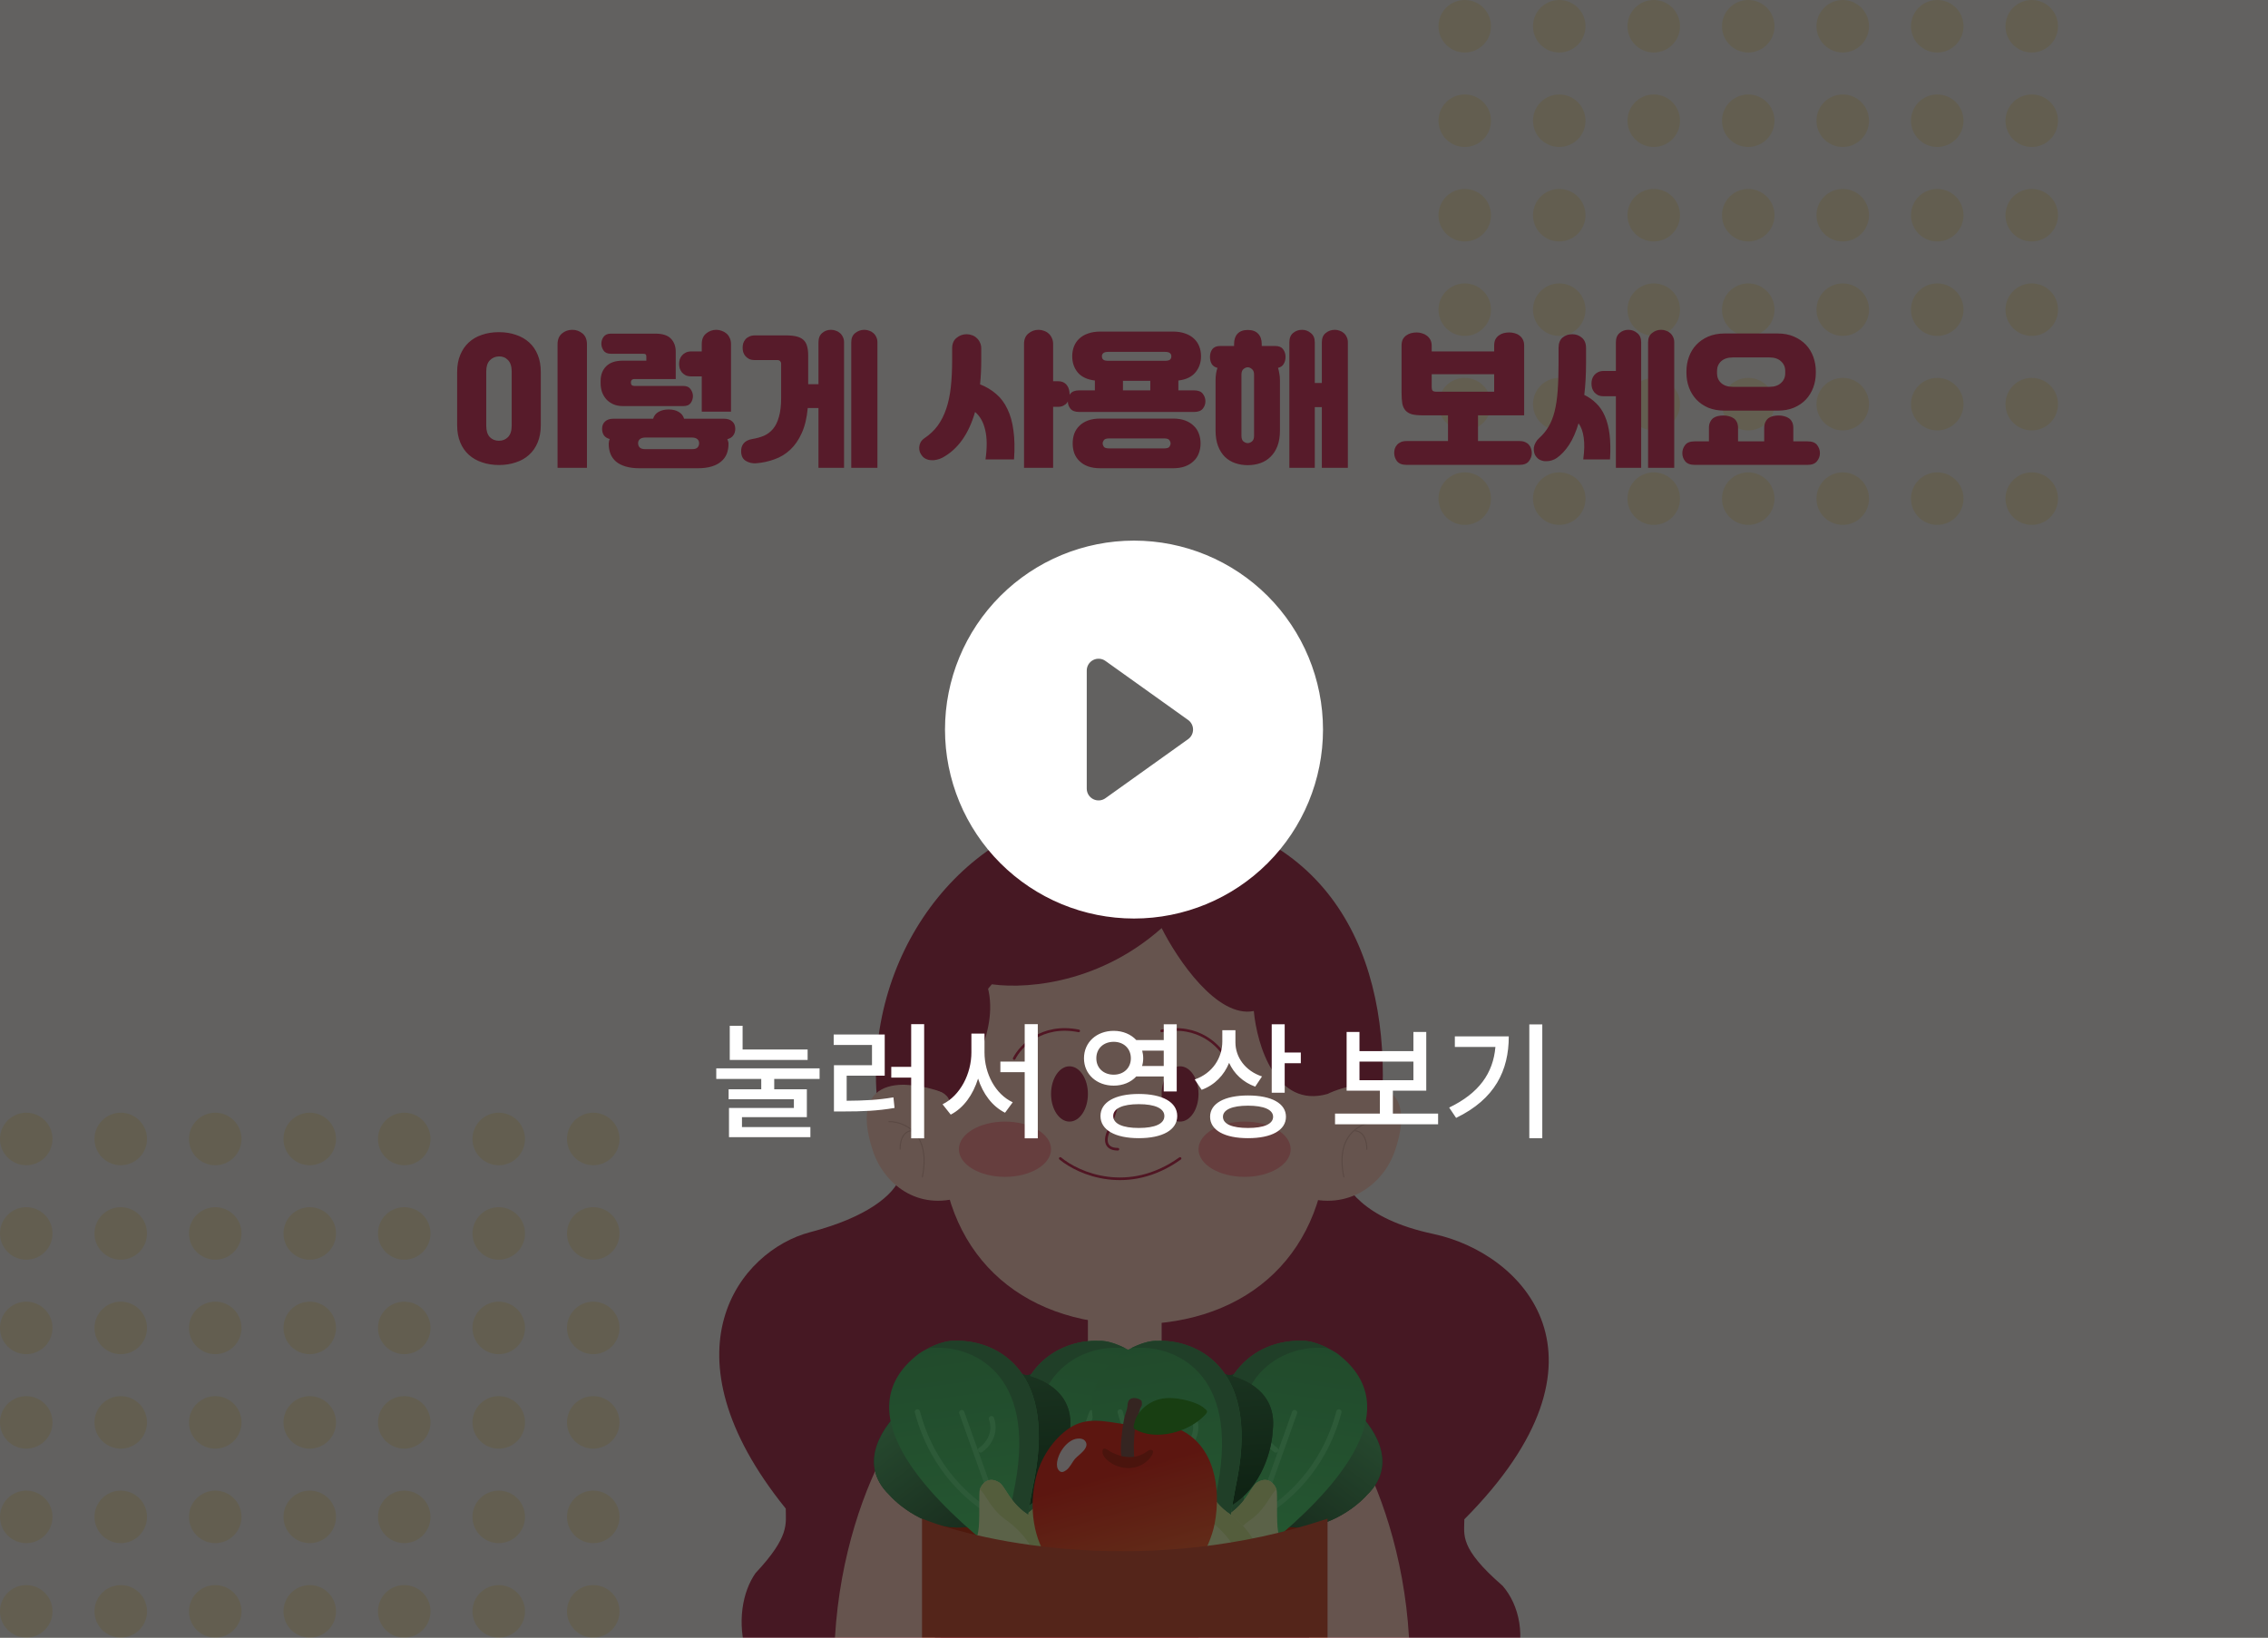 <svg width="432" height="312" viewBox="0 0 432 312" fill="none" xmlns="http://www.w3.org/2000/svg">
<rect x="0" y="0" width="432" height="312" fill="#333333" stroke="none"/>
<g clip-path="url(#clip0_645_13091)">
<rect width="432" height="312" fill="#F5F3EF"/>
<ellipse cx="279" cy="5" rx="5" ry="5" fill="#FFCE31" fill-opacity="0.2"/>
<ellipse cx="279" cy="23" rx="5" ry="5" fill="#FFCE31" fill-opacity="0.2"/>
<ellipse cx="279" cy="41" rx="5" ry="5" fill="#FFCE31" fill-opacity="0.2"/>
<ellipse cx="279" cy="59" rx="5" ry="5" fill="#FFCE31" fill-opacity="0.2"/>
<ellipse cx="279" cy="77" rx="5" ry="5" fill="#FFCE31" fill-opacity="0.2"/>
<ellipse cx="279" cy="95" rx="5" ry="5" fill="#FFCE31" fill-opacity="0.2"/>
<ellipse cx="297" cy="5" rx="5" ry="5" fill="#FFCE31" fill-opacity="0.2"/>
<ellipse cx="297" cy="23" rx="5" ry="5" fill="#FFCE31" fill-opacity="0.2"/>
<ellipse cx="297" cy="41" rx="5" ry="5" fill="#FFCE31" fill-opacity="0.2"/>
<ellipse cx="297" cy="59" rx="5" ry="5" fill="#FFCE31" fill-opacity="0.2"/>
<ellipse cx="297" cy="77" rx="5" ry="5" fill="#FFCE31" fill-opacity="0.2"/>
<ellipse cx="297" cy="95" rx="5" ry="5" fill="#FFCE31" fill-opacity="0.2"/>
<ellipse cx="315" cy="5" rx="5" ry="5" fill="#FFCE31" fill-opacity="0.2"/>
<ellipse cx="315" cy="23" rx="5" ry="5" fill="#FFCE31" fill-opacity="0.2"/>
<ellipse cx="315" cy="41" rx="5" ry="5" fill="#FFCE31" fill-opacity="0.2"/>
<ellipse cx="315" cy="59" rx="5" ry="5" fill="#FFCE31" fill-opacity="0.2"/>
<ellipse cx="315" cy="77" rx="5" ry="5" fill="#FFCE31" fill-opacity="0.2"/>
<ellipse cx="315" cy="95" rx="5" ry="5" fill="#FFCE31" fill-opacity="0.2"/>
<ellipse cx="333" cy="5" rx="5" ry="5" fill="#FFCE31" fill-opacity="0.2"/>
<ellipse cx="333" cy="23" rx="5" ry="5" fill="#FFCE31" fill-opacity="0.2"/>
<ellipse cx="333" cy="41" rx="5" ry="5" fill="#FFCE31" fill-opacity="0.2"/>
<ellipse cx="333" cy="59" rx="5" ry="5" fill="#FFCE31" fill-opacity="0.2"/>
<ellipse cx="333" cy="77" rx="5" ry="5" fill="#FFCE31" fill-opacity="0.2"/>
<ellipse cx="333" cy="95" rx="5" ry="5" fill="#FFCE31" fill-opacity="0.2"/>
<ellipse cx="351" cy="5" rx="5" ry="5" fill="#FFCE31" fill-opacity="0.2"/>
<ellipse cx="351" cy="23" rx="5" ry="5" fill="#FFCE31" fill-opacity="0.2"/>
<ellipse cx="351" cy="41" rx="5" ry="5" fill="#FFCE31" fill-opacity="0.2"/>
<ellipse cx="351" cy="59" rx="5" ry="5" fill="#FFCE31" fill-opacity="0.2"/>
<ellipse cx="351" cy="77" rx="5" ry="5" fill="#FFCE31" fill-opacity="0.2"/>
<ellipse cx="351" cy="95" rx="5" ry="5" fill="#FFCE31" fill-opacity="0.2"/>
<ellipse cx="369" cy="5" rx="5" ry="5" fill="#FFCE31" fill-opacity="0.2"/>
<ellipse cx="369" cy="23" rx="5" ry="5" fill="#FFCE31" fill-opacity="0.2"/>
<ellipse cx="369" cy="41" rx="5" ry="5" fill="#FFCE31" fill-opacity="0.2"/>
<ellipse cx="369" cy="59" rx="5" ry="5" fill="#FFCE31" fill-opacity="0.2"/>
<ellipse cx="369" cy="77" rx="5" ry="5" fill="#FFCE31" fill-opacity="0.2"/>
<ellipse cx="369" cy="95" rx="5" ry="5" fill="#FFCE31" fill-opacity="0.2"/>
<ellipse cx="387" cy="5" rx="5" ry="5" fill="#FFCE31" fill-opacity="0.2"/>
<ellipse cx="387" cy="23" rx="5" ry="5" fill="#FFCE31" fill-opacity="0.2"/>
<ellipse cx="387" cy="41" rx="5" ry="5" fill="#FFCE31" fill-opacity="0.2"/>
<ellipse cx="387" cy="59" rx="5" ry="5" fill="#FFCE31" fill-opacity="0.2"/>
<ellipse cx="387" cy="77" rx="5" ry="5" fill="#FFCE31" fill-opacity="0.2"/>
<ellipse cx="387" cy="95" rx="5" ry="5" fill="#FFCE31" fill-opacity="0.2"/>
<g clip-path="url(#clip1_645_13091)">
<path d="M154.319 234.756C165.058 231.947 170.238 227.733 171.517 224.222L228.289 231.244V333.067H159.255C139.312 323.235 138.978 306.733 143.914 299.711C150.484 292.689 149.667 290.348 149.667 287.422C125.555 257.578 140.896 238.267 154.319 234.756Z" fill="#AE3C58"/>
<path d="M273.018 235.095C259.388 232.196 256.245 226.091 254.622 222.467L179.133 231.471V336.578H266.753C292.065 326.43 292.489 309.395 286.224 302.146C277.886 294.897 278.922 292.481 278.922 289.461C309.526 258.654 290.055 238.72 273.018 235.095Z" fill="#AE3C58"/>
<path d="M165.089 350.622C151.044 314.107 164.024 280.985 172.802 269.867L178.069 283.911V331.311L165.089 350.622Z" fill="#FFD2C3"/>
<path d="M262.336 350.622C276.38 314.107 263.4 280.985 254.623 269.867L249.356 283.911V331.311L262.336 350.622Z" fill="#FFD2C3"/>
<path d="M263.399 204.851C263.399 231.998 241.805 252.311 215.168 252.311C188.53 252.311 166.844 231.998 166.844 204.851C166.844 177.703 186.775 154 213.413 154C250.002 154 263.399 177.703 263.399 204.851Z" fill="#AE3C58"/>
<path d="M252.867 215.961C252.867 238.546 237.99 252.311 216 252.311C194.01 252.311 179.133 238.546 179.133 215.961C179.133 193.376 194.01 175.067 216 175.067C237.99 175.067 252.867 193.376 252.867 215.961Z" fill="#FFD2C4"/>
<path d="M265.712 219.227C270.966 203.778 257.686 205.768 250.389 208.694C243.384 217.121 246.01 225.079 248.199 228.005C256.956 230.814 263.59 225.468 265.712 219.227Z" fill="#FFD2C3"/>
<path d="M262.533 213.689C259.614 213.689 254.215 215.796 255.966 224.222" stroke="#E1B6A8" stroke-width="0.2" stroke-linecap="round"/>
<path d="M258.155 215.444C258.884 215.444 260.344 216.147 260.344 218.956" stroke="#E1B6A8" stroke-width="0.2" stroke-linecap="round"/>
<path d="M166.25 219.227C161.161 203.778 174.025 205.768 181.093 208.694C187.878 217.121 185.334 225.079 183.214 228.005C174.732 230.814 168.306 225.468 166.25 219.227Z" fill="#FFD2C3"/>
<path d="M169.33 213.689C172.157 213.689 177.387 215.796 175.691 224.222" stroke="#E1B6A8" stroke-width="0.2" stroke-linecap="round"/>
<path d="M173.571 215.444C172.864 215.444 171.45 216.147 171.45 218.956" stroke="#E1B6A8" stroke-width="0.2" stroke-linecap="round"/>
<rect x="207.222" y="234.756" width="14.044" height="24.578" fill="#FFD2C3"/>
<ellipse cx="203.711" cy="208.422" rx="3.511" ry="5.267" fill="#AE3C58"/>
<ellipse cx="224.778" cy="208.422" rx="3.511" ry="5.267" fill="#AE3C58"/>
<path d="M193.178 201.674C194.348 199.333 198.444 195.003 205.467 196.408" stroke="#C73658" stroke-width="0.5" stroke-linecap="round"/>
<path d="M233.556 201.674C232.385 199.333 228.289 195.003 221.267 196.408" stroke="#C73658" stroke-width="0.5" stroke-linecap="round"/>
<path d="M212.933 210.178L211.177 215.444C210.592 216.615 210.124 218.956 212.933 218.956" stroke="#C73658" stroke-width="0.5" stroke-linecap="round"/>
<path d="M201.956 220.711C205.467 223.637 214.947 227.733 224.778 220.711" stroke="#C73658" stroke-width="0.5" stroke-linecap="round"/>
<ellipse cx="237.066" cy="218.956" rx="8.778" ry="5.267" fill="#FF9C9C"/>
<ellipse cx="191.422" cy="218.956" rx="8.778" ry="5.267" fill="#FF9C9C"/>
<path d="M180.889 210.178C180.889 207.369 175.037 206.667 172.111 206.667L182.645 178.578L200.2 168.044H247.6L259.889 206.667C257.08 206.667 254.037 207.837 252.867 208.422C243.036 211.231 239.408 199.059 238.822 192.622C231.8 194.027 224.193 182.674 221.267 176.822C208.627 188.058 193.763 188.526 187.911 187.356C190.72 195.782 184.4 206.081 180.889 210.178Z" fill="#AE3C58"/>
<path d="M175.622 289.339C207.924 279.508 240.578 285.243 252.867 289.339L245.844 305.139H186.155L175.622 289.339Z" fill="#C23E20"/>
<path d="M260.376 284.826C266.749 278.693 261.241 271.227 257.691 268.261L241.536 282.213L237.226 294.954C238.898 291.283 243.146 290.689 245.061 290.85C252.045 291.985 258.181 287.307 260.376 284.826Z" fill="#428151"/>
<path d="M260.376 284.826C266.749 278.693 261.241 271.227 257.691 268.261L241.536 282.213L237.226 294.954C238.898 291.283 243.146 290.689 245.061 290.85C252.045 291.985 258.181 287.307 260.376 284.826Z" fill="url(#paint0_linear_645_13091)"/>
<path d="M225.973 272.572C224.913 263.791 233.9 261.488 238.526 261.435L242.222 282.458L237.508 295.054C238.533 291.153 235.617 288.007 234.031 286.922C227.902 283.386 226.105 275.882 225.973 272.572Z" fill="#428151"/>
<path d="M225.973 272.572C224.913 263.791 233.9 261.488 238.526 261.435L242.222 282.458L237.508 295.054C238.533 291.153 235.617 288.007 234.031 286.922C227.902 283.386 226.105 275.882 225.973 272.572Z" fill="url(#paint1_linear_645_13091)"/>
<path d="M232.698 281.543C228.636 259.942 241.141 255.159 247.901 255.468C250.307 255.321 253.477 257.036 254.762 257.912C269.298 268.968 252.323 285.385 242.657 293.488C238.537 294.54 235.329 291.928 234.24 290.49C233.922 287.858 233.079 283.429 232.698 281.543Z" fill="url(#paint2_linear_645_13091)"/>
<path fill-rule="evenodd" clip-rule="evenodd" d="M251.627 256.795C244.867 256.486 232.362 261.269 236.424 282.87C236.806 284.756 237.649 289.185 237.966 291.817C238.38 292.364 239.1 293.08 240.06 293.7C237.217 293.438 235.087 291.608 234.24 290.49C233.922 287.858 233.079 283.429 232.698 281.543C228.636 259.942 241.141 255.159 247.901 255.468C249.524 255.368 251.495 256.117 253.001 256.883C252.528 256.803 252.065 256.768 251.627 256.795Z" fill="#509E64"/>
<path d="M242.145 287.503C244.472 285.883 251.984 280.511 255.034 269.001" stroke="#71E08D" stroke-linecap="round"/>
<path d="M246.586 269.141L241.277 284.045" stroke="#71E08D" stroke-linecap="round"/>
<path d="M233.085 301.743C224.784 297.947 230.325 291.313 234.133 288.47C237.43 286.286 238.331 283.14 239.424 282.456C241.585 281.106 242.809 282.778 243.15 283.784C243.381 284.462 243.075 289.889 243.448 291.788C246.87 306.653 237.475 303.657 233.085 301.743Z" fill="#E3F5B5"/>
<path fill-rule="evenodd" clip-rule="evenodd" d="M236.648 302.994C228.585 299.186 234.077 292.621 237.86 289.798C239.937 288.422 241.063 286.664 241.885 285.381C242.368 284.627 242.746 284.037 243.15 283.784C243.15 283.784 243.15 283.784 243.15 283.784C242.809 282.778 241.585 281.106 239.424 282.456C239.02 282.709 238.641 283.3 238.158 284.054C237.336 285.337 236.21 287.094 234.133 288.47C230.325 291.313 224.784 297.947 233.085 301.743C234.083 302.178 235.341 302.67 236.648 302.994Z" fill="#D1E896"/>
<path d="M243 276.261C241.868 275.508 239.871 273.257 240.933 270.276" stroke="#71E08D" stroke-linecap="round"/>
<path d="M221.755 284.826C228.127 278.693 222.62 271.227 219.069 268.261L202.914 282.213L198.604 294.954C200.276 291.283 204.524 290.689 206.439 290.85C213.423 291.985 219.559 287.307 221.755 284.826Z" fill="#428151"/>
<path d="M221.755 284.826C228.127 278.693 222.62 271.227 219.069 268.261L202.914 282.213L198.604 294.954C200.276 291.283 204.524 290.689 206.439 290.85C213.423 291.985 219.559 287.307 221.755 284.826Z" fill="url(#paint3_linear_645_13091)"/>
<path d="M187.351 272.572C186.291 263.791 195.278 261.488 199.904 261.435L203.601 282.458L198.886 295.054C199.912 291.153 196.996 288.007 195.409 286.922C189.281 283.386 187.484 275.882 187.351 272.572Z" fill="#428151"/>
<path d="M187.351 272.572C186.291 263.791 195.278 261.488 199.904 261.435L203.601 282.458L198.886 295.054C199.912 291.153 196.996 288.007 195.409 286.922C189.281 283.386 187.484 275.882 187.351 272.572Z" fill="url(#paint4_linear_645_13091)"/>
<path d="M194.076 281.543C190.014 259.942 202.519 255.159 209.279 255.468C211.685 255.321 214.856 257.036 216.14 257.912C230.676 268.968 213.702 285.385 204.035 293.488C199.915 294.54 196.707 291.928 195.618 290.49C195.301 287.858 194.458 283.429 194.076 281.543Z" fill="url(#paint5_linear_645_13091)"/>
<path fill-rule="evenodd" clip-rule="evenodd" d="M213.006 256.795C206.245 256.486 193.74 261.269 197.803 282.87C198.184 284.756 199.027 289.185 199.345 291.817C199.759 292.364 200.479 293.08 201.438 293.7C198.595 293.438 196.465 291.608 195.618 290.49C195.3 287.858 194.458 283.429 194.076 281.543C190.014 259.942 202.519 255.159 209.279 255.468C210.903 255.368 212.874 256.117 214.379 256.883C213.907 256.803 213.443 256.768 213.006 256.795Z" fill="#509E64"/>
<path d="M203.524 287.503C205.85 285.883 213.362 280.511 216.412 269.001" stroke="#71E08D" stroke-linecap="round"/>
<path d="M207.964 269.141L202.656 284.045" stroke="#71E08D" stroke-linecap="round"/>
<path d="M194.463 301.743C186.163 297.947 191.704 291.313 195.511 288.47C198.809 286.286 199.709 283.14 200.803 282.456C202.963 281.106 204.187 282.778 204.529 283.784C204.76 284.462 204.454 289.889 204.827 291.788C208.248 306.653 198.853 303.657 194.463 301.743Z" fill="#E3F5B5"/>
<path fill-rule="evenodd" clip-rule="evenodd" d="M198.025 302.994C189.963 299.185 195.455 292.621 199.237 289.798C201.314 288.422 202.44 286.664 203.263 285.381C203.746 284.627 204.124 284.037 204.529 283.784C204.187 282.778 202.963 281.106 200.803 282.456C200.398 282.709 200.02 283.3 199.536 284.054C198.714 285.337 197.588 287.094 195.511 288.47C191.703 291.313 186.163 297.947 194.463 301.743C195.461 302.178 196.718 302.669 198.025 302.994Z" fill="#D1E896"/>
<path d="M204.378 276.261C203.247 275.508 201.249 273.257 202.311 270.276" stroke="#71E08D" stroke-linecap="round"/>
<path d="M208.024 284.826C201.652 278.693 207.159 271.227 210.709 268.261L226.865 282.213L231.174 294.954C229.503 291.283 225.255 290.689 223.34 290.85C216.356 291.985 210.219 287.307 208.024 284.826Z" fill="#428151"/>
<path d="M208.024 284.826C201.652 278.693 207.159 271.227 210.709 268.261L226.865 282.213L231.174 294.954C229.503 291.283 225.255 290.689 223.34 290.85C216.356 291.985 210.219 287.307 208.024 284.826Z" fill="url(#paint6_linear_645_13091)"/>
<path d="M242.427 272.572C243.487 263.791 234.5 261.488 229.874 261.435L226.177 282.458L230.892 295.054C229.867 291.153 232.783 288.007 234.369 286.922C240.497 283.386 242.294 275.882 242.427 272.572Z" fill="#428151"/>
<path d="M242.427 272.572C243.487 263.791 234.5 261.488 229.874 261.435L226.177 282.458L230.892 295.054C229.867 291.153 232.783 288.007 234.369 286.922C240.497 283.386 242.294 275.882 242.427 272.572Z" fill="url(#paint7_linear_645_13091)"/>
<path d="M235.702 281.543C239.765 259.942 227.26 255.159 220.5 255.468C218.093 255.321 214.923 257.036 213.639 257.912C199.102 268.968 216.077 285.385 225.744 293.488C229.863 294.54 233.071 291.928 234.161 290.49C234.478 287.858 235.321 283.429 235.702 281.543Z" fill="url(#paint8_linear_645_13091)"/>
<path fill-rule="evenodd" clip-rule="evenodd" d="M216.773 256.795C223.533 256.486 236.038 261.269 231.976 282.87C231.595 284.756 230.752 289.185 230.434 291.817C230.02 292.364 229.3 293.08 228.34 293.7C231.184 293.438 233.313 291.608 234.161 290.49C234.478 287.858 235.321 283.429 235.703 281.543C239.765 259.942 227.26 255.159 220.5 255.468C218.876 255.368 216.905 256.117 215.4 256.883C215.872 256.803 216.335 256.768 216.773 256.795Z" fill="#509E64"/>
<path d="M226.255 287.503C223.928 285.883 216.416 280.511 213.366 269.001" stroke="#71E08D" stroke-linecap="round"/>
<path d="M221.814 269.141L227.123 284.045" stroke="#71E08D" stroke-linecap="round"/>
<path d="M235.315 301.743C243.615 297.947 238.075 291.313 234.267 288.47C230.97 286.286 230.069 283.14 228.976 282.456C226.815 281.106 225.591 282.778 225.25 283.784C225.019 284.462 225.325 289.889 224.952 291.788C221.53 306.653 230.925 303.657 235.315 301.743Z" fill="#E3F5B5"/>
<path fill-rule="evenodd" clip-rule="evenodd" d="M231.753 302.994C239.815 299.185 234.323 292.621 230.541 289.798C228.464 288.422 227.338 286.664 226.515 285.381C226.032 284.627 225.654 284.037 225.249 283.784C225.25 283.784 225.25 283.784 225.25 283.784C225.591 282.778 226.815 281.106 228.976 282.456C229.38 282.709 229.759 283.3 230.242 284.054C231.064 285.337 232.19 287.094 234.267 288.47C238.075 291.313 243.616 297.947 235.315 301.743C234.317 302.178 233.059 302.669 231.753 302.994Z" fill="#D1E896"/>
<path d="M225.4 276.261C226.532 275.508 228.529 273.257 227.467 270.276" stroke="#71E08D" stroke-linecap="round"/>
<path d="M169.402 284.826C163.03 278.693 168.537 271.227 172.087 268.261L188.242 282.213L192.552 294.954C190.881 291.283 186.633 290.689 184.717 290.85C177.733 291.985 171.597 287.307 169.402 284.826Z" fill="#428151"/>
<path d="M169.402 284.826C163.03 278.693 168.537 271.227 172.087 268.261L188.242 282.213L192.552 294.954C190.881 291.283 186.633 290.689 184.717 290.85C177.733 291.985 171.597 287.307 169.402 284.826Z" fill="url(#paint9_linear_645_13091)"/>
<path d="M203.805 272.572C204.866 263.791 195.879 261.488 191.253 261.435L187.556 282.458L192.271 295.054C191.245 291.153 194.161 288.007 195.747 286.922C201.876 283.386 203.673 275.882 203.805 272.572Z" fill="#428151"/>
<path d="M203.805 272.572C204.866 263.791 195.879 261.488 191.253 261.435L187.556 282.458L192.271 295.054C191.245 291.153 194.161 288.007 195.747 286.922C201.876 283.386 203.673 275.882 203.805 272.572Z" fill="url(#paint10_linear_645_13091)"/>
<path d="M197.08 281.543C201.143 259.942 188.638 255.159 181.878 255.468C179.471 255.321 176.301 257.036 175.017 257.912C160.48 268.968 177.455 285.385 187.122 293.488C191.241 294.54 194.449 291.928 195.538 290.49C195.856 287.858 196.699 283.429 197.08 281.543Z" fill="url(#paint11_linear_645_13091)"/>
<path fill-rule="evenodd" clip-rule="evenodd" d="M178.151 256.795C184.912 256.486 197.417 261.269 193.354 282.87C192.973 284.756 192.13 289.185 191.812 291.817C191.398 292.364 190.678 293.08 189.719 293.7C192.562 293.438 194.691 291.608 195.538 290.49C195.856 287.858 196.699 283.429 197.08 281.543C201.143 259.942 188.638 255.159 181.878 255.468C180.254 255.368 178.283 256.117 176.778 256.883C177.25 256.803 177.713 256.768 178.151 256.795Z" fill="#509E64"/>
<path d="M187.633 287.503C185.306 285.883 177.794 280.511 174.744 269.001" stroke="#71E08D" stroke-linecap="round"/>
<path d="M183.192 269.141L188.501 284.045" stroke="#71E08D" stroke-linecap="round"/>
<path d="M196.693 301.743C204.993 297.947 199.453 291.313 195.645 288.47C192.348 286.286 191.447 283.14 190.353 282.456C188.193 281.106 186.969 282.778 186.627 283.784C186.397 284.462 186.703 289.889 186.33 291.788C182.908 306.653 192.303 303.657 196.693 301.743Z" fill="#E3F5B5"/>
<path fill-rule="evenodd" clip-rule="evenodd" d="M193.131 302.994C201.193 299.185 195.701 292.621 191.918 289.798C189.842 288.422 188.716 286.664 187.893 285.381C187.41 284.627 187.032 284.037 186.627 283.784C186.627 283.784 186.627 283.784 186.627 283.784C186.969 282.778 188.193 281.106 190.354 282.456C190.758 282.709 191.137 283.3 191.62 284.054C192.442 285.337 193.568 287.094 195.645 288.47C199.453 291.313 204.993 297.947 196.693 301.743C195.695 302.178 194.437 302.669 193.131 302.994Z" fill="#D1E896"/>
<path d="M186.778 276.261C187.91 275.508 189.907 273.257 188.845 270.276" stroke="#71E08D" stroke-linecap="round"/>
<path d="M213.987 271.313C210.437 270.808 206.936 269.872 203.628 272.134C200.539 274.248 198.173 277.857 197.271 281.72C195.996 287.177 196.754 293.391 200.157 297.763C202.027 300.161 205.135 302.716 207.913 303.665C215.046 306.109 223.861 304.952 228.336 297.667C229.614 295.588 230.895 292.768 231.362 290.302C232.673 283.4 231.206 275.312 224.688 272.342C221.785 271.019 218.684 271.747 215.65 271.507C215.091 271.46 214.539 271.392 213.987 271.313V271.313Z" fill="url(#paint12_linear_645_13091)"/>
<path d="M217.471 267.013C217.449 266.92 217.406 266.837 217.344 266.78C217.213 266.669 216.942 266.558 216.788 266.497C216.556 266.4 216.308 266.361 216.066 266.361C215.974 266.361 215.886 266.364 215.801 266.375C215.474 266.418 215.193 266.551 215.007 266.841C214.758 267.217 214.801 267.644 214.736 268.081C214.644 268.704 214.376 269.271 214.229 269.88C214.115 270.349 214.023 270.826 213.941 271.306C213.879 271.657 213.827 272.008 213.788 272.363C213.647 273.678 213.451 274.994 213.503 276.323C213.507 276.506 213.513 276.689 213.523 276.871C213.526 276.965 213.536 277.054 213.549 277.147C213.569 277.269 213.575 277.409 213.588 277.549C213.595 277.599 213.598 277.649 213.605 277.699C213.641 277.914 213.709 278.115 213.896 278.226C214.128 278.369 214.402 278.434 214.677 278.437C214.762 278.437 214.843 278.423 214.928 278.416L215.144 278.402C215.249 278.369 215.353 278.326 215.464 278.294C215.638 278.247 215.808 278.151 215.929 278.004C216.036 277.871 216.05 277.735 216.043 277.577L216.033 277.466C216.02 277.326 216.01 277.183 216.004 277.04C215.991 276.757 215.981 276.466 215.974 276.183C215.955 275.545 215.965 274.9 216.017 274.263C216.053 273.883 216.069 273.496 216.099 273.116C216.135 272.585 216.203 272.059 216.285 271.532C216.304 271.421 216.314 271.313 216.334 271.206C216.452 270.532 216.671 269.926 216.906 269.289C217.014 268.995 217.06 268.683 217.158 268.4C217.265 268.106 217.504 267.945 217.504 267.594C217.504 267.432 217.517 267.199 217.471 267.013V267.013Z" fill="#855C52"/>
<path d="M206.649 274.489C206.166 273.922 205.019 273.986 204.24 274.382C203.278 274.869 202.475 275.79 201.949 276.785C201.497 277.642 200.888 279.404 201.771 280.233C202.204 280.636 202.649 280.411 203.065 280.12C203.819 279.594 204.198 278.583 204.806 277.892C205.432 277.186 207.768 275.783 206.649 274.489V274.489Z" fill="#F1E7E7"/>
<path d="M213.749 277.437C212.984 277.258 212.238 276.961 211.539 276.584C211.173 276.387 210.114 275.463 210.006 276.434C209.869 277.606 211.343 278.616 212.075 278.992C213.337 279.645 214.749 279.878 216.105 279.577C217.413 279.286 218.527 278.58 219.364 277.34C219.472 277.179 219.544 276.989 219.596 276.81C219.782 276.161 219.135 276.154 218.789 276.337C218.508 276.484 218.266 276.72 217.988 276.867C217.452 277.151 216.89 277.38 216.318 277.502C215.461 277.681 214.595 277.634 213.749 277.437V277.437Z" fill="#B93221"/>
<path d="M222.515 266.359C224.555 266.302 227.976 267.064 229.36 268.279C229.529 268.432 229.853 268.646 229.901 268.834C229.977 269.142 229.684 269.406 229.469 269.631C226.426 272.874 220.193 274.555 216.248 272.352C215.696 272.044 215.992 271.472 216.104 271C216.558 269.114 218.302 267.384 220.452 266.699C221.126 266.485 221.822 266.377 222.515 266.359V266.359Z" fill="#3B9A2C"/>
<path d="M252.867 289.339C219.16 300.575 187.326 294.021 175.622 289.339V338.495C212.489 349.028 237.652 342.591 252.867 338.495V289.339Z" fill="#D25C41"/>
</g>
<path d="M87.076 70.872C87.076 69.64 87.272 68.557 87.664 67.624C88.056 66.672 88.598 65.879 89.288 65.244C89.998 64.591 90.838 64.105 91.808 63.788C92.779 63.452 93.852 63.284 95.028 63.284C96.204 63.284 97.278 63.452 98.248 63.788C99.219 64.105 100.059 64.581 100.768 65.216C101.478 65.851 102.028 66.644 102.42 67.596C102.812 68.548 103.008 69.64 103.008 70.872V81.008C103.008 82.24 102.812 83.332 102.42 84.284C102.028 85.236 101.478 86.029 100.768 86.664C100.078 87.299 99.238 87.775 98.248 88.092C97.278 88.428 96.214 88.596 95.056 88.596C93.88 88.596 92.807 88.428 91.836 88.092C90.866 87.775 90.026 87.299 89.316 86.664C88.607 86.029 88.056 85.236 87.664 84.284C87.272 83.332 87.076 82.24 87.076 81.008V70.872ZM92.62 81.12C92.62 82.072 92.844 82.791 93.292 83.276C93.759 83.743 94.338 83.976 95.028 83.976C95.719 83.976 96.298 83.743 96.764 83.276C97.231 82.791 97.464 82.072 97.464 81.12V70.76C97.464 69.808 97.231 69.089 96.764 68.604C96.298 68.119 95.719 67.885 95.028 67.904C94.338 67.923 93.759 68.175 93.292 68.66C92.844 69.127 92.62 69.827 92.62 70.76V81.12ZM106.2 89.128V65.608C106.2 64.693 106.48 64.003 107.04 63.536C107.6 63.069 108.254 62.836 109 62.836C109.747 62.836 110.4 63.069 110.96 63.536C111.52 64.003 111.8 64.693 111.8 65.608V89.128H106.2ZM121.824 89.212C120.798 89.212 119.911 89.1 119.164 88.876C118.418 88.652 117.802 88.335 117.316 87.924C116.85 87.513 116.504 87.028 116.28 86.468C116.056 85.889 115.944 85.255 115.944 84.564C115.944 84.228 116.01 83.92 116.14 83.64C115.674 83.528 115.31 83.304 115.048 82.968C114.806 82.613 114.684 82.193 114.684 81.708C114.684 81.111 114.871 80.644 115.244 80.308C115.618 79.953 116.15 79.776 116.84 79.776H124.4C124.587 79.179 124.942 78.74 125.464 78.46C125.987 78.161 126.622 78.012 127.368 78.012C128.115 78.012 128.74 78.161 129.244 78.46C129.767 78.74 130.122 79.179 130.308 79.776H137.896C138.587 79.776 139.119 79.953 139.492 80.308C139.866 80.644 140.052 81.111 140.052 81.708C140.052 82.193 139.922 82.613 139.66 82.968C139.399 83.323 139.026 83.556 138.54 83.668C138.69 84.004 138.764 84.303 138.764 84.564C138.764 85.255 138.652 85.889 138.428 86.468C138.204 87.028 137.85 87.513 137.364 87.924C136.898 88.335 136.291 88.652 135.544 88.876C134.798 89.1 133.911 89.212 132.884 89.212H121.824ZM118.632 77.368C117.942 77.368 117.326 77.247 116.784 77.004C116.262 76.761 115.823 76.444 115.468 76.052C115.114 75.641 114.843 75.175 114.656 74.652C114.488 74.129 114.404 73.588 114.404 73.028V72.58C114.404 71.423 114.759 70.489 115.468 69.78C116.178 69.071 117.232 68.716 118.632 68.716H123.112V67.932C123.112 67.745 123.075 67.615 123 67.54C122.926 67.447 122.758 67.4 122.496 67.4H116.364C115.711 67.4 115.244 67.195 114.964 66.784C114.684 66.373 114.544 65.944 114.544 65.496C114.544 65.011 114.684 64.572 114.964 64.18C115.263 63.769 115.73 63.564 116.364 63.564H124.792C126.192 63.564 127.191 63.881 127.788 64.516C128.404 65.151 128.712 65.981 128.712 67.008V72.216H120.872C120.611 72.216 120.424 72.281 120.312 72.412C120.219 72.524 120.172 72.673 120.172 72.86V72.916C120.172 73.327 120.406 73.532 120.872 73.532H130.168C130.803 73.532 131.26 73.737 131.54 74.148C131.839 74.559 131.988 74.997 131.988 75.464C131.988 75.931 131.848 76.369 131.568 76.78C131.288 77.172 130.822 77.368 130.168 77.368H118.632ZM133.668 71.712H131.708C131.279 71.712 130.915 71.647 130.616 71.516C130.336 71.367 130.094 71.18 129.888 70.956C129.702 70.713 129.562 70.452 129.468 70.172C129.394 69.892 129.356 69.612 129.356 69.332C129.356 69.052 129.394 68.772 129.468 68.492C129.562 68.212 129.702 67.96 129.888 67.736C130.075 67.512 130.318 67.325 130.616 67.176C130.915 67.027 131.279 66.952 131.708 66.952H133.668V65.552C133.668 64.656 133.948 63.984 134.508 63.536C135.068 63.069 135.712 62.836 136.44 62.836C136.795 62.836 137.14 62.901 137.476 63.032C137.812 63.144 138.111 63.312 138.372 63.536C138.634 63.76 138.839 64.04 138.988 64.376C139.156 64.712 139.24 65.104 139.24 65.552V78.432H133.668V71.712ZM122.972 83.36C122.487 83.36 122.123 83.463 121.88 83.668C121.656 83.855 121.544 84.116 121.544 84.452C121.544 84.769 121.647 85.04 121.852 85.264C122.076 85.469 122.431 85.572 122.916 85.572H131.82C132.306 85.572 132.651 85.469 132.856 85.264C133.062 85.04 133.164 84.769 133.164 84.452C133.164 84.116 133.052 83.855 132.828 83.668C132.604 83.463 132.25 83.36 131.764 83.36H122.972ZM143.3 83.64C144.103 83.509 144.84 83.304 145.512 83.024C146.184 82.725 146.763 82.287 147.248 81.708C147.734 81.129 148.107 80.364 148.368 79.412C148.648 78.46 148.788 77.256 148.788 75.8V69.304C148.788 69.099 148.723 68.931 148.592 68.8C148.48 68.669 148.312 68.604 148.088 68.604H143.804C143.375 68.604 143.011 68.539 142.712 68.408C142.432 68.259 142.19 68.072 141.984 67.848C141.798 67.624 141.658 67.372 141.564 67.092C141.49 66.812 141.452 66.532 141.452 66.252C141.452 65.972 141.49 65.692 141.564 65.412C141.658 65.132 141.798 64.88 141.984 64.656C142.171 64.432 142.414 64.255 142.712 64.124C143.011 63.975 143.375 63.9 143.804 63.9H149.712C150.496 63.9 151.159 63.965 151.7 64.096C152.242 64.227 152.68 64.441 153.016 64.74C153.352 65.039 153.586 65.431 153.716 65.916C153.866 66.401 153.94 66.999 153.94 67.708V73.196H155.9V65.216C155.9 64.432 156.134 63.844 156.6 63.452C157.067 63.041 157.627 62.836 158.28 62.836C158.598 62.836 158.906 62.892 159.204 63.004C159.503 63.097 159.764 63.247 159.988 63.452C160.231 63.657 160.418 63.909 160.548 64.208C160.698 64.488 160.772 64.824 160.772 65.216V89.128H155.9V77.732H153.856C153.688 79.617 153.306 81.213 152.708 82.52C152.13 83.808 151.402 84.863 150.524 85.684C149.647 86.505 148.648 87.112 147.528 87.504C146.408 87.915 145.251 88.167 144.056 88.26C143.31 88.316 142.647 88.167 142.068 87.812C141.508 87.476 141.21 86.916 141.172 86.132C141.135 85.479 141.284 84.937 141.62 84.508C141.975 84.06 142.535 83.771 143.3 83.64ZM162.144 65.216C162.144 64.432 162.396 63.844 162.9 63.452C163.404 63.041 163.983 62.836 164.636 62.836C164.954 62.836 165.262 62.892 165.56 63.004C165.859 63.097 166.12 63.247 166.344 63.452C166.587 63.657 166.774 63.909 166.904 64.208C167.054 64.488 167.128 64.824 167.128 65.216V89.128H162.144V65.216ZM176.068 83.5C177.095 82.809 177.944 82.007 178.616 81.092C179.288 80.159 179.829 79.085 180.24 77.872C180.651 76.659 180.94 75.287 181.108 73.756C181.276 72.225 181.36 70.499 181.36 68.576V66.392C181.36 65.496 181.64 64.824 182.2 64.376C182.76 63.909 183.404 63.676 184.132 63.676C184.487 63.676 184.832 63.741 185.168 63.872C185.504 63.984 185.793 64.161 186.036 64.404C186.297 64.628 186.503 64.908 186.652 65.244C186.82 65.58 186.904 65.963 186.904 66.392V68.548C186.904 69.388 186.885 70.2 186.848 70.984C186.811 71.749 186.755 72.496 186.68 73.224C187.856 73.691 188.883 74.307 189.76 75.072C190.637 75.819 191.347 76.771 191.888 77.928C192.448 79.067 192.831 80.429 193.036 82.016C193.26 83.584 193.297 85.423 193.148 87.532H187.716C188.033 85.273 188.015 83.407 187.66 81.932C187.324 80.439 186.68 79.291 185.728 78.488C184.515 82.707 182.443 85.609 179.512 87.196C179.157 87.383 178.793 87.513 178.42 87.588C178.047 87.681 177.683 87.709 177.328 87.672C176.973 87.653 176.647 87.569 176.348 87.42C176.068 87.289 175.835 87.103 175.648 86.86C175.461 86.636 175.312 86.384 175.2 86.104C175.107 85.805 175.069 85.507 175.088 85.208C175.107 84.891 175.191 84.583 175.34 84.284C175.508 83.985 175.751 83.724 176.068 83.5ZM195.052 65.552C195.052 64.656 195.332 63.984 195.892 63.536C196.452 63.069 197.096 62.836 197.824 62.836C198.179 62.836 198.524 62.901 198.86 63.032C199.196 63.144 199.485 63.312 199.728 63.536C199.989 63.76 200.195 64.04 200.344 64.376C200.512 64.712 200.596 65.104 200.596 65.552V72.636H201.52C201.949 72.636 202.304 72.711 202.584 72.86C202.864 73.009 203.088 73.205 203.256 73.448C203.424 73.672 203.545 73.933 203.62 74.232C203.695 74.512 203.732 74.792 203.732 75.072C203.732 75.352 203.695 75.641 203.62 75.94C203.545 76.22 203.424 76.481 203.256 76.724C203.088 76.948 202.855 77.135 202.556 77.284C202.276 77.433 201.931 77.508 201.52 77.508H200.596V89.128H195.052V65.552ZM208.548 74.372V72.496C207.111 72.328 206.028 71.824 205.3 70.984C204.591 70.125 204.236 69.099 204.236 67.904V67.848C204.236 67.176 204.348 66.56 204.572 66C204.796 65.421 205.132 64.927 205.58 64.516C206.028 64.087 206.588 63.76 207.26 63.536C207.932 63.293 208.707 63.172 209.584 63.172H223.416C224.293 63.172 225.068 63.293 225.74 63.536C226.412 63.76 226.972 64.087 227.42 64.516C227.868 64.927 228.204 65.421 228.428 66C228.652 66.56 228.764 67.176 228.764 67.848V67.904C228.764 69.099 228.4 70.125 227.672 70.984C226.963 71.824 225.889 72.328 224.452 72.496V74.372H227.42C228.223 74.372 228.783 74.587 229.1 75.016C229.436 75.445 229.604 75.921 229.604 76.444C229.604 76.985 229.436 77.461 229.1 77.872C228.764 78.283 228.204 78.488 227.42 78.488H205.58C204.796 78.488 204.236 78.283 203.9 77.872C203.564 77.461 203.396 76.985 203.396 76.444C203.396 75.921 203.555 75.445 203.872 75.016C204.208 74.587 204.777 74.372 205.58 74.372H208.548ZM223.444 79.748C224.321 79.748 225.087 79.869 225.74 80.112C226.393 80.355 226.935 80.691 227.364 81.12C227.812 81.531 228.139 82.025 228.344 82.604C228.568 83.183 228.68 83.808 228.68 84.48C228.68 85.152 228.568 85.777 228.344 86.356C228.139 86.935 227.812 87.429 227.364 87.84C226.935 88.269 226.393 88.605 225.74 88.848C225.087 89.091 224.321 89.212 223.444 89.212H209.556C208.679 89.212 207.904 89.091 207.232 88.848C206.579 88.605 206.037 88.269 205.608 87.84C205.179 87.429 204.852 86.935 204.628 86.356C204.423 85.777 204.32 85.152 204.32 84.48C204.32 83.808 204.423 83.183 204.628 82.604C204.852 82.025 205.179 81.531 205.608 81.12C206.037 80.691 206.579 80.355 207.232 80.112C207.904 79.869 208.679 79.748 209.556 79.748H223.444ZM221.708 85.432C222.249 85.432 222.595 85.329 222.744 85.124C222.893 84.9 222.968 84.685 222.968 84.48C222.968 84.275 222.893 84.069 222.744 83.864C222.595 83.64 222.249 83.528 221.708 83.528H211.292C210.751 83.528 210.405 83.64 210.256 83.864C210.107 84.069 210.032 84.275 210.032 84.48C210.032 84.685 210.107 84.9 210.256 85.124C210.405 85.329 210.751 85.432 211.292 85.432H221.708ZM209.892 67.932C209.892 68.175 209.976 68.371 210.144 68.52C210.312 68.669 210.648 68.744 211.152 68.744H221.848C222.352 68.744 222.688 68.669 222.856 68.52C223.024 68.371 223.108 68.175 223.108 67.932V67.82C223.108 67.615 223.024 67.437 222.856 67.288C222.688 67.12 222.352 67.036 221.848 67.036H211.152C210.648 67.036 210.312 67.12 210.144 67.288C209.976 67.437 209.892 67.615 209.892 67.82V67.932ZM213.896 74.372H219.104V72.552H213.896V74.372ZM237.668 88.624C236.809 88.624 236.007 88.493 235.26 88.232C234.513 87.971 233.86 87.569 233.3 87.028C232.759 86.487 232.329 85.805 232.012 84.984C231.695 84.144 231.536 83.155 231.536 82.016V72.468C231.536 71.553 231.657 70.76 231.9 70.088C231.415 69.976 231.051 69.733 230.808 69.36C230.584 68.968 230.472 68.52 230.472 68.016C230.472 67.419 230.621 66.924 230.92 66.532C231.237 66.121 231.741 65.916 232.432 65.916H235.064V65.552C235.064 64.712 235.279 64.059 235.708 63.592C236.156 63.107 236.809 62.864 237.668 62.864C238.545 62.864 239.208 63.107 239.656 63.592C240.104 64.059 240.328 64.712 240.328 65.552V65.916H242.904C243.595 65.916 244.089 66.121 244.388 66.532C244.705 66.924 244.864 67.419 244.864 68.016C244.864 68.52 244.743 68.968 244.5 69.36C244.276 69.733 243.921 69.976 243.436 70.088C243.548 70.443 243.632 70.816 243.688 71.208C243.763 71.6 243.8 72.02 243.8 72.468V82.016C243.8 83.155 243.641 84.144 243.324 84.984C243.007 85.805 242.568 86.487 242.008 87.028C241.467 87.569 240.823 87.971 240.076 88.232C239.329 88.493 238.527 88.624 237.668 88.624ZM251.78 77.564H250.436V89.128H245.592V65.216C245.592 64.432 245.825 63.844 246.292 63.452C246.777 63.041 247.347 62.836 248 62.836C248.635 62.836 249.195 63.041 249.68 63.452C250.184 63.844 250.436 64.432 250.436 65.216V72.972H251.78V65.216C251.78 64.432 252.023 63.844 252.508 63.452C253.012 63.041 253.591 62.836 254.244 62.836C254.561 62.836 254.869 62.892 255.168 63.004C255.467 63.097 255.728 63.247 255.952 63.452C256.195 63.657 256.381 63.909 256.512 64.208C256.661 64.488 256.736 64.824 256.736 65.216V89.128H251.78V77.564ZM237.668 84.424C237.929 84.424 238.191 84.321 238.452 84.116C238.732 83.911 238.872 83.537 238.872 82.996V71.404C238.872 70.881 238.732 70.517 238.452 70.312C238.191 70.088 237.929 69.976 237.668 69.976C237.407 69.976 237.136 70.088 236.856 70.312C236.595 70.517 236.464 70.881 236.464 71.404V82.996C236.464 83.537 236.595 83.911 236.856 84.116C237.136 84.321 237.407 84.424 237.668 84.424ZM275.812 84.032V79.132H271.024C270.184 79.132 269.493 79.067 268.952 78.936C268.429 78.787 268.018 78.544 267.72 78.208C267.421 77.872 267.216 77.433 267.104 76.892C267.01 76.332 266.964 75.641 266.964 74.82V65.832C266.964 65.384 267.038 65.001 267.188 64.684C267.356 64.367 267.57 64.115 267.832 63.928C268.112 63.723 268.42 63.573 268.756 63.48C269.11 63.387 269.474 63.34 269.848 63.34C270.202 63.34 270.548 63.396 270.884 63.508C271.22 63.601 271.518 63.751 271.78 63.956C272.06 64.161 272.284 64.423 272.452 64.74C272.62 65.057 272.704 65.44 272.704 65.888V66.952H284.604V65.832C284.604 65.384 284.678 65.001 284.828 64.684C284.996 64.367 285.21 64.115 285.472 63.928C285.733 63.723 286.032 63.573 286.368 63.48C286.722 63.387 287.086 63.34 287.46 63.34C287.814 63.34 288.16 63.387 288.496 63.48C288.85 63.573 289.158 63.723 289.42 63.928C289.681 64.115 289.896 64.367 290.064 64.684C290.232 65.001 290.316 65.384 290.316 65.832V79.132H281.524V84.032H289.42C289.849 84.032 290.213 84.097 290.512 84.228C290.81 84.359 291.053 84.536 291.24 84.76C291.426 84.965 291.557 85.208 291.632 85.488C291.725 85.749 291.772 86.02 291.772 86.3C291.772 86.879 291.585 87.401 291.212 87.868C290.857 88.335 290.26 88.568 289.42 88.568H267.916C267.076 88.568 266.469 88.335 266.096 87.868C265.741 87.401 265.564 86.879 265.564 86.3C265.564 86.02 265.601 85.749 265.676 85.488C265.769 85.208 265.909 84.965 266.096 84.76C266.282 84.536 266.525 84.359 266.824 84.228C267.122 84.097 267.486 84.032 267.916 84.032H275.812ZM284.604 74.624V71.292H272.704V73.784C272.704 74.064 272.76 74.279 272.872 74.428C273.002 74.559 273.236 74.624 273.572 74.624H284.604ZM293.172 83.472C293.9 82.819 294.497 82.091 294.964 81.288C295.449 80.467 295.832 79.505 296.112 78.404C296.392 77.284 296.588 75.977 296.7 74.484C296.812 72.972 296.868 71.189 296.868 69.136V66.308C296.868 65.412 297.12 64.749 297.624 64.32C298.128 63.891 298.744 63.676 299.472 63.676C300.181 63.676 300.797 63.9 301.32 64.348C301.842 64.796 302.104 65.449 302.104 66.308V69.108C302.104 71.348 301.992 73.392 301.768 75.24C302.626 75.651 303.382 76.183 304.036 76.836C304.708 77.471 305.258 78.283 305.688 79.272C306.117 80.243 306.416 81.409 306.584 82.772C306.752 84.116 306.78 85.703 306.668 87.532H301.572C301.796 85.871 301.824 84.48 301.656 83.36C301.506 82.24 301.18 81.335 300.676 80.644C300.19 82.287 299.593 83.649 298.884 84.732C298.174 85.815 297.39 86.655 296.532 87.252C296.27 87.439 295.962 87.588 295.608 87.7C295.272 87.812 294.926 87.868 294.572 87.868C294.217 87.887 293.872 87.831 293.536 87.7C293.2 87.588 292.91 87.383 292.668 87.084C292.444 86.823 292.294 86.533 292.22 86.216C292.145 85.899 292.126 85.581 292.164 85.264C292.22 84.928 292.332 84.611 292.5 84.312C292.668 83.995 292.892 83.715 293.172 83.472ZM307.788 75.492H305.492C305.062 75.492 304.698 75.427 304.4 75.296C304.12 75.147 303.877 74.96 303.672 74.736C303.485 74.493 303.345 74.232 303.252 73.952C303.177 73.653 303.14 73.364 303.14 73.084C303.14 72.804 303.177 72.524 303.252 72.244C303.345 71.945 303.485 71.684 303.672 71.46C303.858 71.236 304.101 71.049 304.4 70.9C304.698 70.751 305.062 70.676 305.492 70.676H307.788V65.216C307.788 64.432 308.021 63.844 308.488 63.452C308.954 63.041 309.514 62.836 310.168 62.836C310.802 62.836 311.362 63.041 311.848 63.452C312.352 63.844 312.604 64.432 312.604 65.216V89.128H307.788V75.492ZM313.92 65.216C313.92 64.432 314.172 63.844 314.676 63.452C315.18 63.041 315.758 62.836 316.412 62.836C316.729 62.836 317.037 62.892 317.336 63.004C317.634 63.097 317.896 63.247 318.12 63.452C318.362 63.657 318.549 63.909 318.68 64.208C318.829 64.488 318.904 64.824 318.904 65.216V89.128H313.92V65.216ZM321.228 70.732C321.228 69.78 321.386 68.865 321.704 67.988C322.021 67.111 322.488 66.345 323.104 65.692C323.72 65.039 324.476 64.516 325.372 64.124C326.286 63.732 327.332 63.536 328.508 63.536H338.588C339.764 63.536 340.8 63.732 341.696 64.124C342.61 64.516 343.376 65.039 343.992 65.692C344.608 66.345 345.074 67.111 345.392 67.988C345.709 68.865 345.868 69.78 345.868 70.732V71.068C345.868 72.02 345.709 72.935 345.392 73.812C345.074 74.671 344.608 75.436 343.992 76.108C343.376 76.761 342.61 77.284 341.696 77.676C340.8 78.049 339.764 78.236 338.588 78.236H328.508C327.332 78.236 326.286 78.049 325.372 77.676C324.476 77.284 323.72 76.761 323.104 76.108C322.488 75.436 322.021 74.671 321.704 73.812C321.386 72.935 321.228 72.02 321.228 71.068V70.732ZM325.512 84.088V81.54C325.512 81.092 325.586 80.719 325.736 80.42C325.885 80.103 326.081 79.851 326.324 79.664C326.585 79.477 326.884 79.347 327.22 79.272C327.556 79.197 327.91 79.16 328.284 79.16C328.638 79.16 328.984 79.207 329.32 79.3C329.656 79.375 329.954 79.505 330.216 79.692C330.477 79.86 330.682 80.103 330.832 80.42C330.981 80.719 331.056 81.092 331.056 81.54V84.088H336.04V81.54C336.04 81.092 336.114 80.719 336.264 80.42C336.413 80.103 336.609 79.851 336.852 79.664C337.113 79.477 337.412 79.347 337.748 79.272C338.084 79.197 338.438 79.16 338.812 79.16C339.166 79.16 339.512 79.207 339.848 79.3C340.184 79.375 340.482 79.505 340.744 79.692C341.005 79.86 341.21 80.103 341.36 80.42C341.509 80.719 341.584 81.092 341.584 81.54V84.088H344.3C345.158 84.088 345.765 84.321 346.12 84.788C346.474 85.255 346.652 85.768 346.652 86.328C346.652 86.907 346.465 87.42 346.092 87.868C345.737 88.335 345.14 88.568 344.3 88.568H322.796C321.956 88.568 321.349 88.335 320.976 87.868C320.621 87.42 320.444 86.907 320.444 86.328C320.444 85.768 320.621 85.255 320.976 84.788C321.33 84.321 321.937 84.088 322.796 84.088H325.512ZM340.044 70.676C340.044 69.929 339.773 69.313 339.232 68.828C338.709 68.343 337.981 68.1 337.048 68.1H330.048C329.114 68.1 328.377 68.343 327.836 68.828C327.313 69.313 327.052 69.929 327.052 70.676V71.124C327.052 71.871 327.313 72.487 327.836 72.972C328.377 73.457 329.114 73.7 330.048 73.7H337.048C337.981 73.7 338.709 73.457 339.232 72.972C339.773 72.487 340.044 71.871 340.044 71.124V70.676Z" fill="#DA4468"/>
<ellipse cx="5" cy="217" rx="5" ry="5" fill="#FFCE31" fill-opacity="0.2"/>
<ellipse cx="5" cy="235" rx="5" ry="5" fill="#FFCE31" fill-opacity="0.2"/>
<ellipse cx="5" cy="253" rx="5" ry="5" fill="#FFCE31" fill-opacity="0.2"/>
<ellipse cx="5" cy="271" rx="5" ry="5" fill="#FFCE31" fill-opacity="0.2"/>
<ellipse cx="5" cy="289" rx="5" ry="5" fill="#FFCE31" fill-opacity="0.2"/>
<ellipse cx="5" cy="307" rx="5" ry="5" fill="#FFCE31" fill-opacity="0.2"/>
<ellipse cx="23" cy="217" rx="5" ry="5" fill="#FFCE31" fill-opacity="0.2"/>
<ellipse cx="23" cy="235" rx="5" ry="5" fill="#FFCE31" fill-opacity="0.2"/>
<ellipse cx="23" cy="253" rx="5" ry="5" fill="#FFCE31" fill-opacity="0.2"/>
<ellipse cx="23" cy="271" rx="5" ry="5" fill="#FFCE31" fill-opacity="0.2"/>
<ellipse cx="23" cy="289" rx="5" ry="5" fill="#FFCE31" fill-opacity="0.2"/>
<ellipse cx="23" cy="307" rx="5" ry="5" fill="#FFCE31" fill-opacity="0.2"/>
<ellipse cx="41" cy="217" rx="5" ry="5" fill="#FFCE31" fill-opacity="0.2"/>
<ellipse cx="41" cy="235" rx="5" ry="5" fill="#FFCE31" fill-opacity="0.2"/>
<ellipse cx="41" cy="253" rx="5" ry="5" fill="#FFCE31" fill-opacity="0.2"/>
<ellipse cx="41" cy="271" rx="5" ry="5" fill="#FFCE31" fill-opacity="0.2"/>
<ellipse cx="41" cy="289" rx="5" ry="5" fill="#FFCE31" fill-opacity="0.2"/>
<ellipse cx="41" cy="307" rx="5" ry="5" fill="#FFCE31" fill-opacity="0.2"/>
<ellipse cx="59" cy="217" rx="5" ry="5" fill="#FFCE31" fill-opacity="0.2"/>
<ellipse cx="59" cy="235" rx="5" ry="5" fill="#FFCE31" fill-opacity="0.2"/>
<ellipse cx="59" cy="253" rx="5" ry="5" fill="#FFCE31" fill-opacity="0.2"/>
<ellipse cx="59" cy="271" rx="5" ry="5" fill="#FFCE31" fill-opacity="0.2"/>
<ellipse cx="59" cy="289" rx="5" ry="5" fill="#FFCE31" fill-opacity="0.2"/>
<ellipse cx="59" cy="307" rx="5" ry="5" fill="#FFCE31" fill-opacity="0.2"/>
<ellipse cx="77" cy="217" rx="5" ry="5" fill="#FFCE31" fill-opacity="0.2"/>
<ellipse cx="77" cy="235" rx="5" ry="5" fill="#FFCE31" fill-opacity="0.2"/>
<ellipse cx="77" cy="253" rx="5" ry="5" fill="#FFCE31" fill-opacity="0.2"/>
<ellipse cx="77" cy="271" rx="5" ry="5" fill="#FFCE31" fill-opacity="0.2"/>
<ellipse cx="77" cy="289" rx="5" ry="5" fill="#FFCE31" fill-opacity="0.2"/>
<ellipse cx="77" cy="307" rx="5" ry="5" fill="#FFCE31" fill-opacity="0.2"/>
<ellipse cx="95" cy="217" rx="5" ry="5" fill="#FFCE31" fill-opacity="0.2"/>
<ellipse cx="95" cy="235" rx="5" ry="5" fill="#FFCE31" fill-opacity="0.2"/>
<ellipse cx="95" cy="253" rx="5" ry="5" fill="#FFCE31" fill-opacity="0.2"/>
<ellipse cx="95" cy="271" rx="5" ry="5" fill="#FFCE31" fill-opacity="0.2"/>
<ellipse cx="95" cy="289" rx="5" ry="5" fill="#FFCE31" fill-opacity="0.2"/>
<ellipse cx="95" cy="307" rx="5" ry="5" fill="#FFCE31" fill-opacity="0.2"/>
<ellipse cx="113" cy="217" rx="5" ry="5" fill="#FFCE31" fill-opacity="0.2"/>
<ellipse cx="113" cy="235" rx="5" ry="5" fill="#FFCE31" fill-opacity="0.2"/>
<ellipse cx="113" cy="253" rx="5" ry="5" fill="#FFCE31" fill-opacity="0.2"/>
<ellipse cx="113" cy="271" rx="5" ry="5" fill="#FFCE31" fill-opacity="0.2"/>
<ellipse cx="113" cy="289" rx="5" ry="5" fill="#FFCE31" fill-opacity="0.2"/>
<ellipse cx="113" cy="307" rx="5" ry="5" fill="#FFCE31" fill-opacity="0.2"/>
<rect width="432" height="312" fill="black" fill-opacity="0.6"/>
<path d="M210.846 125.512L210.845 125.511C210.434 125.218 209.95 125.044 209.446 125.008C208.943 124.972 208.439 125.076 207.991 125.307C207.542 125.538 207.165 125.888 206.902 126.319C206.64 126.75 206.5 127.245 206.5 127.75V127.75V150.25V150.25C206.5 150.755 206.64 151.25 206.902 151.681C207.165 152.112 207.542 152.462 207.991 152.693C208.439 152.924 208.943 153.028 209.446 152.992C209.95 152.956 210.434 152.782 210.845 152.489L210.846 152.488L226.595 141.238C226.595 141.238 226.596 141.238 226.596 141.238C226.952 140.984 227.243 140.648 227.443 140.259C227.643 139.87 227.748 139.438 227.748 139C227.748 138.562 227.643 138.13 227.443 137.741C227.243 137.352 226.952 137.016 226.596 136.762C226.596 136.762 226.595 136.762 226.595 136.761L210.846 125.512ZM251.5 139C251.5 148.415 247.76 157.445 241.102 164.102C234.445 170.76 225.415 174.5 216 174.5C206.585 174.5 197.555 170.76 190.898 164.102C184.24 157.445 180.5 148.415 180.5 139C180.5 129.585 184.24 120.555 190.898 113.898C197.555 107.24 206.585 103.5 216 103.5C225.415 103.5 234.445 107.24 241.102 113.898C247.76 120.555 251.5 129.585 251.5 139Z" fill="white" stroke="white"/>
<path d="M153.832 199.952H141.448V195.44H139V201.944H153.832V199.952ZM156.112 205.568V203.552H136.432V205.568H145V207.536H138.784V209.432H151.216V211.088H138.856V216.656H154.36V214.736H141.328V212.84H153.688V207.536H147.472V205.568H156.112ZM161.27 204.944H168.518V197.096H158.798V199.088H166.094V202.952H158.846V211.76H160.55C164.342 211.76 167.15 211.64 170.39 211.088L170.174 209.072C167.198 209.576 164.606 209.696 161.27 209.72V204.944ZM173.558 195.128V203.264H169.766V205.304H173.558V216.872H176.03V195.128H173.558ZM187.524 196.928H185.028V200.504C185.028 204.56 182.916 208.736 179.532 210.392L181.092 212.36C183.564 211.088 185.34 208.568 186.3 205.496C187.236 208.4 188.988 210.776 191.436 212L192.9 210.008C189.588 208.472 187.524 204.536 187.524 200.504V196.928ZM195.18 195.128V202.256H190.548V204.272H195.18V216.872H197.676V195.128H195.18ZM208.825 201.632C208.825 199.736 210.217 198.488 212.137 198.488C214.009 198.488 215.401 199.736 215.401 201.632C215.401 203.504 214.009 204.752 212.137 204.752C210.217 204.752 208.825 203.504 208.825 201.632ZM221.665 200.168V203.096H217.537C217.681 202.64 217.753 202.16 217.753 201.632C217.753 201.104 217.681 200.624 217.561 200.168H221.665ZM221.665 205.088V207.944H224.137V195.152H221.665V198.152H216.433C215.425 197.072 213.913 196.4 212.137 196.4C208.897 196.4 206.473 198.56 206.473 201.632C206.473 204.68 208.897 206.84 212.137 206.84C213.889 206.84 215.425 206.192 216.433 205.088H221.665ZM216.913 214.904C213.841 214.904 212.041 214.112 212.041 212.624C212.041 211.184 213.841 210.368 216.913 210.368C220.009 210.368 221.785 211.184 221.785 212.624C221.785 214.112 220.009 214.904 216.913 214.904ZM216.913 208.424C212.401 208.424 209.617 209.984 209.617 212.624C209.617 215.288 212.401 216.848 216.913 216.848C221.425 216.848 224.233 215.288 224.233 212.624C224.233 209.984 221.425 208.424 216.913 208.424ZM240.383 205.088C237.167 204.032 235.319 201.392 235.319 198.608V196.28H232.823V198.416C232.823 201.536 230.975 204.488 227.567 205.664L228.887 207.632C231.383 206.72 233.159 204.848 234.119 202.496C235.031 204.536 236.759 206.192 239.087 207.032L240.383 205.088ZM237.719 214.904C234.695 214.904 232.943 214.16 232.943 212.768C232.943 211.424 234.695 210.656 237.719 210.656C240.743 210.656 242.495 211.424 242.495 212.768C242.495 214.16 240.743 214.904 237.719 214.904ZM237.719 208.712C233.255 208.712 230.495 210.224 230.495 212.768C230.495 215.336 233.255 216.848 237.719 216.848C242.207 216.848 244.943 215.336 244.943 212.768C244.943 210.224 242.207 208.712 237.719 208.712ZM244.703 200.528V195.152H242.231V208.184H244.703V202.568H247.775V200.528H244.703ZM258.948 202.256H269.22V205.808H258.948V202.256ZM265.308 212.168V207.8H271.668V196.616H269.22V200.264H258.948V196.616H256.5V207.8H262.836V212.168H254.292V214.208H273.924V212.168H265.308ZM277.114 197.456V199.472H284.842C284.41 204.464 281.722 208.28 276.034 211.016L277.354 212.984C284.794 209.384 287.386 203.912 287.386 197.456H277.114ZM291.298 195.176V216.848H293.77V195.176H291.298Z" fill="white"/>
</g>
<defs>
<linearGradient id="paint0_linear_645_13091" x1="260.574" y1="270.34" x2="236.382" y2="302.772" gradientUnits="userSpaceOnUse">
<stop offset="0.013" stop-color="#60B675"/>
<stop offset="1" stop-color="#2B4A33"/>
</linearGradient>
<linearGradient id="paint1_linear_645_13091" x1="234.977" y1="261.223" x2="232.972" y2="294.783" gradientUnits="userSpaceOnUse">
<stop stop-color="#428151"/>
<stop offset="0.68" stop-color="#265832"/>
</linearGradient>
<linearGradient id="paint2_linear_645_13091" x1="247.929" y1="255.399" x2="242.338" y2="296.017" gradientUnits="userSpaceOnUse">
<stop stop-color="#53B96D"/>
<stop offset="1" stop-color="#5CDA7B"/>
</linearGradient>
<linearGradient id="paint3_linear_645_13091" x1="221.953" y1="270.34" x2="197.76" y2="302.772" gradientUnits="userSpaceOnUse">
<stop offset="0.013" stop-color="#60B675"/>
<stop offset="1" stop-color="#2B4A33"/>
</linearGradient>
<linearGradient id="paint4_linear_645_13091" x1="196.356" y1="261.223" x2="194.351" y2="294.783" gradientUnits="userSpaceOnUse">
<stop stop-color="#428151"/>
<stop offset="0.68" stop-color="#265832"/>
</linearGradient>
<linearGradient id="paint5_linear_645_13091" x1="209.308" y1="255.399" x2="203.717" y2="296.017" gradientUnits="userSpaceOnUse">
<stop stop-color="#53B96D"/>
<stop offset="1" stop-color="#5CDA7B"/>
</linearGradient>
<linearGradient id="paint6_linear_645_13091" x1="207.826" y1="270.34" x2="232.019" y2="302.772" gradientUnits="userSpaceOnUse">
<stop offset="0.013" stop-color="#60B675"/>
<stop offset="1" stop-color="#2B4A33"/>
</linearGradient>
<linearGradient id="paint7_linear_645_13091" x1="233.423" y1="261.223" x2="235.428" y2="294.783" gradientUnits="userSpaceOnUse">
<stop stop-color="#428151"/>
<stop offset="0.68" stop-color="#265832"/>
</linearGradient>
<linearGradient id="paint8_linear_645_13091" x1="220.471" y1="255.399" x2="226.062" y2="296.017" gradientUnits="userSpaceOnUse">
<stop stop-color="#53B96D"/>
<stop offset="1" stop-color="#5CDA7B"/>
</linearGradient>
<linearGradient id="paint9_linear_645_13091" x1="169.204" y1="270.34" x2="193.397" y2="302.772" gradientUnits="userSpaceOnUse">
<stop offset="0.013" stop-color="#60B675"/>
<stop offset="1" stop-color="#2B4A33"/>
</linearGradient>
<linearGradient id="paint10_linear_645_13091" x1="194.801" y1="261.223" x2="196.806" y2="294.783" gradientUnits="userSpaceOnUse">
<stop stop-color="#428151"/>
<stop offset="0.68" stop-color="#265832"/>
</linearGradient>
<linearGradient id="paint11_linear_645_13091" x1="181.849" y1="255.399" x2="187.44" y2="296.017" gradientUnits="userSpaceOnUse">
<stop stop-color="#53B96D"/>
<stop offset="1" stop-color="#5CDA7B"/>
</linearGradient>
<linearGradient id="paint12_linear_645_13091" x1="211.251" y1="270.912" x2="222.993" y2="312.745" gradientUnits="userSpaceOnUse">
<stop offset="0.222" stop-color="#E73728"/>
<stop offset="1" stop-color="#FF984E"/>
</linearGradient>
<clipPath id="clip0_645_13091">
<rect width="432" height="312" fill="white"/>
</clipPath>
<clipPath id="clip1_645_13091">
<rect width="158" height="158" fill="white" transform="translate(137 154)"/>
</clipPath>
</defs>
</svg>
